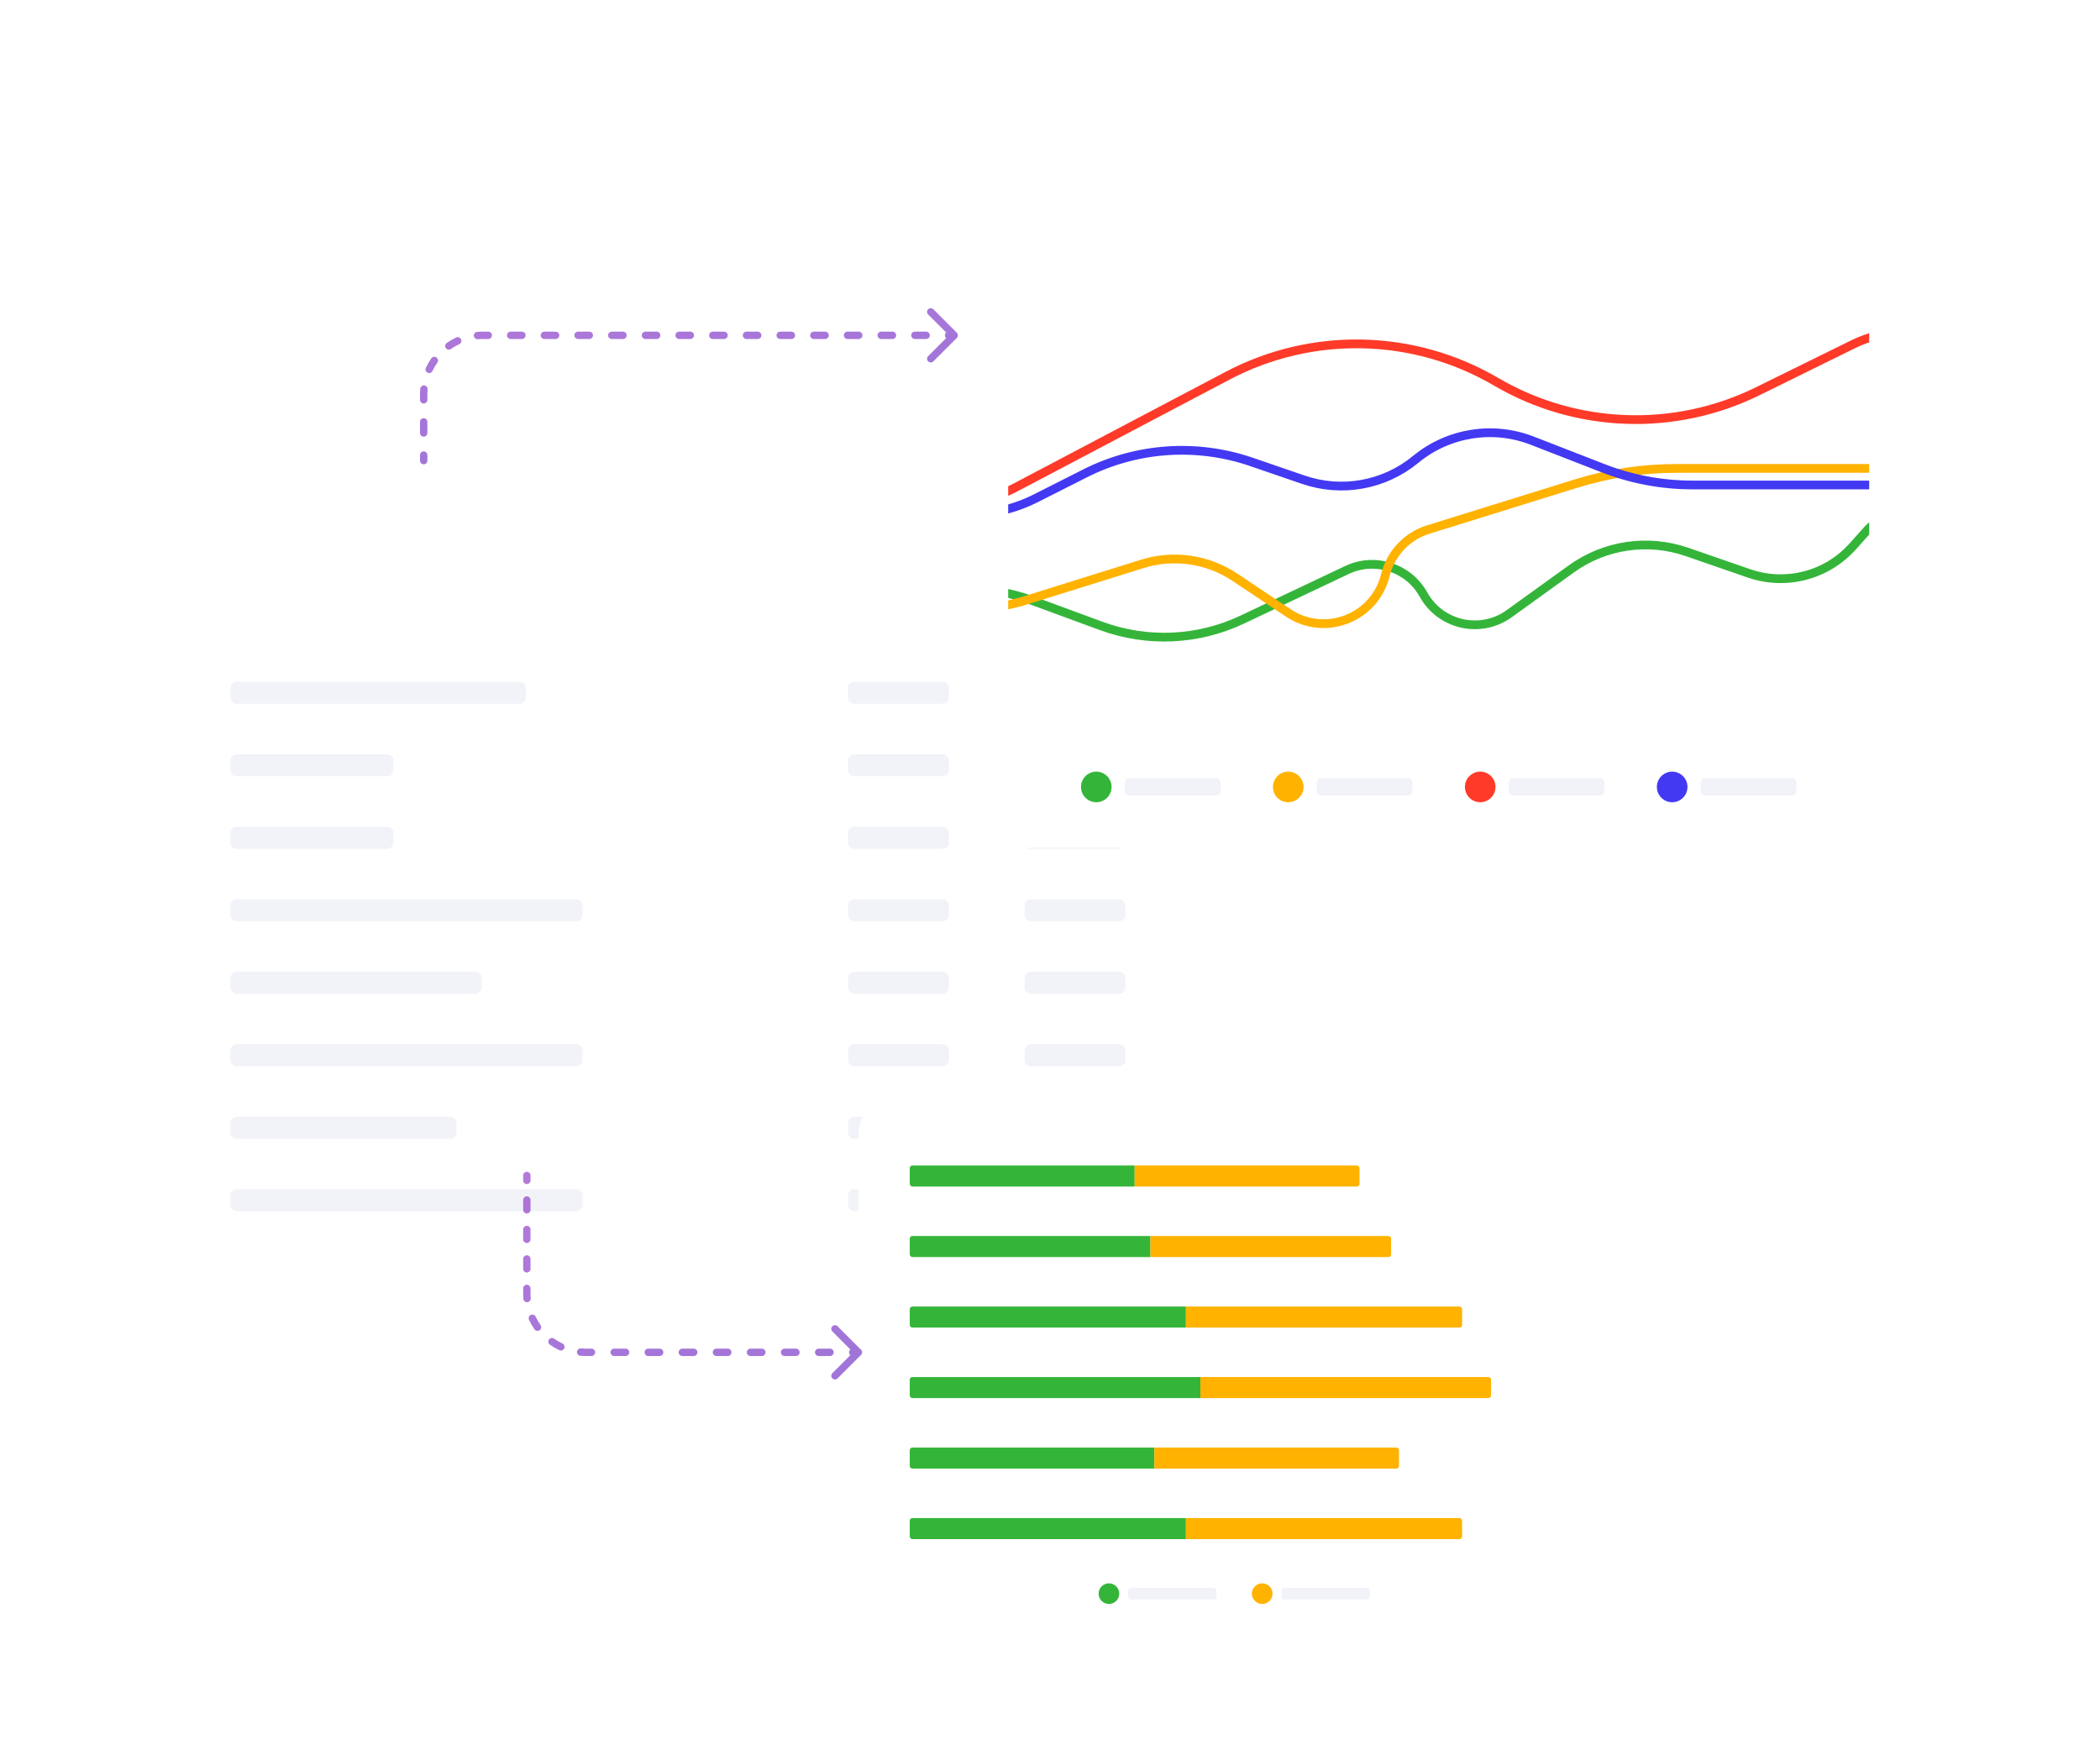 <svg width="570" height="475" viewBox="0 0 570 475" fill="none" xmlns="http://www.w3.org/2000/svg">
<g clip-path="url(#clip0_648_12669)">
<g filter="url(#filter0_d_648_12669)">
<rect x="48" y="126" width="272" height="193.308" rx="12.458" fill="white"/>
<path fill-rule="evenodd" clip-rule="evenodd" d="M62.541 152.516C62.541 151.571 63.307 150.805 64.252 150.805H141.01C141.955 150.805 142.721 151.571 142.721 152.516V155.082C142.721 156.026 141.955 156.792 141.01 156.792H64.252C63.307 156.792 62.541 156.026 62.541 155.082V152.516Z" fill="#F1F3F8"/>
<path fill-rule="evenodd" clip-rule="evenodd" d="M62.541 172.188C62.541 171.244 63.307 170.478 64.251 170.478H105.086C106.031 170.478 106.796 171.244 106.796 172.188V174.755C106.796 175.699 106.031 176.465 105.086 176.465H64.251C63.307 176.465 62.541 175.699 62.541 174.755V172.188Z" fill="#F1F3F8"/>
<path fill-rule="evenodd" clip-rule="evenodd" d="M62.541 191.861C62.541 190.917 63.307 190.151 64.251 190.151H105.086C106.031 190.151 106.796 190.917 106.796 191.861V194.427C106.796 195.372 106.031 196.138 105.086 196.138H64.251C63.307 196.138 62.541 195.372 62.541 194.427V191.861Z" fill="#F1F3F8"/>
<path fill-rule="evenodd" clip-rule="evenodd" d="M62.541 211.534C62.541 210.59 63.307 209.824 64.251 209.824H156.412C157.357 209.824 158.123 210.59 158.123 211.534V214.1C158.123 215.045 157.357 215.811 156.412 215.811H64.251C63.307 215.811 62.541 215.045 62.541 214.1V211.534Z" fill="#F1F3F8"/>
<path fill-rule="evenodd" clip-rule="evenodd" d="M62.541 231.207C62.541 230.263 63.307 229.497 64.251 229.497H129.035C129.98 229.497 130.746 230.263 130.746 231.207V233.773C130.746 234.718 129.98 235.484 129.035 235.484H64.251C63.307 235.484 62.541 234.718 62.541 233.773V231.207Z" fill="#F1F3F8"/>
<path fill-rule="evenodd" clip-rule="evenodd" d="M62.541 250.88C62.541 249.936 63.307 249.17 64.251 249.17H156.412C157.357 249.17 158.123 249.936 158.123 250.88V253.446C158.123 254.391 157.357 255.157 156.412 255.157H64.251C63.307 255.157 62.541 254.391 62.541 253.446V250.88Z" fill="#F1F3F8"/>
<path fill-rule="evenodd" clip-rule="evenodd" d="M62.541 270.553C62.541 269.609 63.307 268.843 64.251 268.843H122.193C123.137 268.843 123.903 269.609 123.903 270.553V273.119C123.903 274.064 123.137 274.83 122.193 274.83H64.251C63.307 274.83 62.541 274.064 62.541 273.119V270.553Z" fill="#F1F3F8"/>
<path fill-rule="evenodd" clip-rule="evenodd" d="M62.541 290.226C62.541 289.282 63.307 288.516 64.251 288.516H156.412C157.357 288.516 158.123 289.282 158.123 290.226V292.792C158.123 293.737 157.357 294.503 156.412 294.503H64.251C63.307 294.503 62.541 293.737 62.541 292.792V290.226Z" fill="#F1F3F8"/>
<path fill-rule="evenodd" clip-rule="evenodd" d="M230.189 152.516C230.189 151.571 230.955 150.805 231.899 150.805H255.849C256.794 150.805 257.56 151.571 257.56 152.516V155.082C257.56 156.026 256.794 156.792 255.849 156.792H231.899C230.955 156.792 230.189 156.026 230.189 155.082V152.516Z" fill="#F1F3F8"/>
<path fill-rule="evenodd" clip-rule="evenodd" d="M230.189 172.188C230.189 171.244 230.955 170.478 231.899 170.478H255.849C256.794 170.478 257.56 171.244 257.56 172.188V174.755C257.56 175.699 256.794 176.465 255.849 176.465H231.899C230.955 176.465 230.189 175.699 230.189 174.755V172.188Z" fill="#F1F3F8"/>
<path fill-rule="evenodd" clip-rule="evenodd" d="M230.189 191.861C230.189 190.917 230.955 190.151 231.899 190.151H255.849C256.794 190.151 257.56 190.917 257.56 191.861V194.427C257.56 195.372 256.794 196.138 255.849 196.138H231.899C230.955 196.138 230.189 195.372 230.189 194.427V191.861Z" fill="#F1F3F8"/>
<path fill-rule="evenodd" clip-rule="evenodd" d="M230.189 211.534C230.189 210.59 230.955 209.824 231.899 209.824H255.849C256.794 209.824 257.56 210.59 257.56 211.534V214.1C257.56 215.045 256.794 215.811 255.849 215.811H231.899C230.955 215.811 230.189 215.045 230.189 214.1V211.534Z" fill="#F1F3F8"/>
<path fill-rule="evenodd" clip-rule="evenodd" d="M230.189 231.207C230.189 230.263 230.955 229.497 231.899 229.497H255.849C256.794 229.497 257.56 230.263 257.56 231.207V233.773C257.56 234.718 256.794 235.484 255.849 235.484H231.899C230.955 235.484 230.189 234.718 230.189 233.773V231.207Z" fill="#F1F3F8"/>
<path fill-rule="evenodd" clip-rule="evenodd" d="M230.189 250.88C230.189 249.936 230.955 249.17 231.899 249.17H255.849C256.794 249.17 257.56 249.936 257.56 250.88V253.446C257.56 254.391 256.794 255.157 255.849 255.157H231.899C230.955 255.157 230.189 254.391 230.189 253.446V250.88Z" fill="#F1F3F8"/>
<path fill-rule="evenodd" clip-rule="evenodd" d="M230.189 270.553C230.189 269.609 230.955 268.843 231.899 268.843H255.849C256.794 268.843 257.56 269.609 257.56 270.553V273.119C257.56 274.064 256.794 274.83 255.849 274.83H231.899C230.955 274.83 230.189 274.064 230.189 273.119V270.553Z" fill="#F1F3F8"/>
<path fill-rule="evenodd" clip-rule="evenodd" d="M230.189 290.226C230.189 289.282 230.955 288.516 231.899 288.516H255.849C256.794 288.516 257.56 289.282 257.56 290.226V292.792C257.56 293.737 256.794 294.503 255.849 294.503H231.899C230.955 294.503 230.189 293.737 230.189 292.792V290.226Z" fill="#F1F3F8"/>
<path fill-rule="evenodd" clip-rule="evenodd" d="M278.088 152.516C278.088 151.571 278.854 150.805 279.799 150.805H303.748C304.693 150.805 305.459 151.571 305.459 152.516V155.082C305.459 156.026 304.693 156.792 303.748 156.792H279.799C278.854 156.792 278.088 156.026 278.088 155.082V152.516Z" fill="#F1F3F8"/>
<path fill-rule="evenodd" clip-rule="evenodd" d="M278.088 172.188C278.088 171.244 278.854 170.478 279.799 170.478H303.748C304.693 170.478 305.459 171.244 305.459 172.188V174.755C305.459 175.699 304.693 176.465 303.748 176.465H279.799C278.854 176.465 278.088 175.699 278.088 174.755V172.188Z" fill="#F1F3F8"/>
<path fill-rule="evenodd" clip-rule="evenodd" d="M278.088 191.861C278.088 190.917 278.854 190.151 279.799 190.151H303.748C304.693 190.151 305.459 190.917 305.459 191.861V194.427C305.459 195.372 304.693 196.138 303.748 196.138H279.799C278.854 196.138 278.088 195.372 278.088 194.427V191.861Z" fill="#F1F3F8"/>
<path fill-rule="evenodd" clip-rule="evenodd" d="M278.088 211.534C278.088 210.59 278.854 209.824 279.799 209.824H303.748C304.693 209.824 305.459 210.59 305.459 211.534V214.1C305.459 215.045 304.693 215.811 303.748 215.811H279.799C278.854 215.811 278.088 215.045 278.088 214.1V211.534Z" fill="#F1F3F8"/>
<path fill-rule="evenodd" clip-rule="evenodd" d="M278.088 231.207C278.088 230.263 278.854 229.497 279.799 229.497H303.748C304.693 229.497 305.459 230.263 305.459 231.207V233.773C305.459 234.718 304.693 235.484 303.748 235.484H279.799C278.854 235.484 278.088 234.718 278.088 233.773V231.207Z" fill="#F1F3F8"/>
<path fill-rule="evenodd" clip-rule="evenodd" d="M278.088 250.88C278.088 249.936 278.854 249.17 279.799 249.17H303.748C304.693 249.17 305.459 249.936 305.459 250.88V253.446C305.459 254.391 304.693 255.157 303.748 255.157H279.799C278.854 255.157 278.088 254.391 278.088 253.446V250.88Z" fill="#F1F3F8"/>
<path fill-rule="evenodd" clip-rule="evenodd" d="M278.088 270.553C278.088 269.609 278.854 268.843 279.799 268.843H303.748C304.693 268.843 305.459 269.609 305.459 270.553V273.119C305.459 274.064 304.693 274.83 303.748 274.83H279.799C278.854 274.83 278.088 274.064 278.088 273.119V270.553Z" fill="#F1F3F8"/>
<path fill-rule="evenodd" clip-rule="evenodd" d="M278.088 290.226C278.088 289.282 278.854 288.516 279.799 288.516H303.748C304.693 288.516 305.459 289.282 305.459 290.226V292.792C305.459 293.737 304.693 294.503 303.748 294.503H279.799C278.854 294.503 278.088 293.737 278.088 292.792V290.226Z" fill="#F1F3F8"/>
</g>
<g filter="url(#filter1_d_648_12669)">
<rect x="260" y="33" width="261" height="172.544" rx="13.105" fill="white"/>
<g clip-path="url(#clip1_648_12669)">
<path d="M262.703 111.143V111.143C267.047 111.143 271.326 110.085 275.17 108.06L333.201 77.491C356.143 65.406 383.699 66.024 406.076 79.125V79.125C427.824 91.858 454.511 92.822 477.121 81.692L503.105 68.901C507.239 66.866 511.785 65.807 516.392 65.807V65.807" stroke="#FF3A29" stroke-width="2.373" stroke-linecap="round" stroke-linejoin="round"/>
<path d="M262.751 135.387V135.387C268.672 135.387 274.546 136.433 280.103 138.478L298.909 145.397C311.38 149.985 325.171 149.365 337.18 143.677L365.611 130.21C373.208 126.612 382.294 129.532 386.373 136.882V136.882C391.005 145.23 401.886 147.662 409.631 142.08L426.508 129.917C435.595 123.368 447.301 121.649 457.887 125.31L474.732 131.136C484.715 134.588 495.795 131.718 502.846 123.854L506.771 119.477C509.251 116.71 512.791 115.13 516.506 115.13V115.13" stroke="#34B53A" stroke-width="2.373" stroke-linecap="round" stroke-linejoin="round"/>
<path d="M262.751 140.787V140.787C268.168 140.787 273.554 139.964 278.725 138.348L310.023 128.564C318.524 125.907 327.771 127.237 335.178 132.182L349.682 141.864C359.64 148.512 373.177 143.244 376.023 131.614V131.614C377.462 125.733 381.878 121.036 387.659 119.238L427.735 106.775C436.529 104.041 445.686 102.65 454.896 102.65H516.506" stroke="#FFB200" stroke-width="2.373" stroke-linecap="round" stroke-linejoin="round"/>
<path d="M262.751 115.13V115.13C269.148 115.13 275.455 113.627 281.164 110.741L294.507 103.998C308.543 96.904 324.85 95.784 339.723 100.893L353.782 105.721C364.206 109.302 375.741 107.212 384.245 100.202V100.202C393.098 92.906 405.201 90.961 415.894 95.116L435.141 102.596C442.873 105.6 451.096 107.142 459.391 107.142H516.506" stroke="#4339F2" stroke-width="2.373" stroke-linecap="round" stroke-linejoin="round"/>
</g>
<path fill-rule="evenodd" clip-rule="evenodd" d="M297.561 193.242C299.855 193.242 301.714 191.383 301.714 189.089C301.714 186.796 299.855 184.937 297.561 184.937C295.268 184.937 293.409 186.796 293.409 189.089C293.409 191.383 295.268 193.242 297.561 193.242Z" fill="#34B53A"/>
<rect x="305.273" y="186.716" width="26.003" height="4.746" rx="1.186" fill="#F1F3F8"/>
<path fill-rule="evenodd" clip-rule="evenodd" d="M349.666 193.242C351.96 193.242 353.819 191.383 353.819 189.09C353.819 186.796 351.96 184.937 349.666 184.937C347.373 184.937 345.514 186.796 345.514 189.09C345.514 191.383 347.373 193.242 349.666 193.242Z" fill="#FFB200"/>
<rect x="357.378" y="186.717" width="26.003" height="4.746" rx="1.186" fill="#F1F3F8"/>
<path fill-rule="evenodd" clip-rule="evenodd" d="M401.771 193.242C404.065 193.242 405.924 191.383 405.924 189.09C405.924 186.796 404.065 184.937 401.771 184.937C399.478 184.937 397.619 186.796 397.619 189.09C397.619 191.383 399.478 193.242 401.771 193.242Z" fill="#FF3A29"/>
<rect x="409.483" y="186.717" width="26.003" height="4.746" rx="1.186" fill="#F1F3F8"/>
<path fill-rule="evenodd" clip-rule="evenodd" d="M453.876 193.242C456.169 193.242 458.029 191.383 458.029 189.09C458.029 186.796 456.169 184.937 453.876 184.937C451.583 184.937 449.723 186.796 449.723 189.09C449.723 191.383 451.583 193.242 453.876 193.242Z" fill="#4339F2"/>
<rect x="461.588" y="186.717" width="26.003" height="4.746" rx="1.186" fill="#F1F3F8"/>
</g>
<g filter="url(#filter2_d_648_12669)">
<rect x="233" y="274" width="204" height="151" rx="12" fill="white"/>
<g clip-path="url(#clip2_648_12669)">
<path fill-rule="evenodd" clip-rule="evenodd" d="M246.934 294H307.973V299.711H246.934V294Z" fill="#34B53A"/>
<path fill-rule="evenodd" clip-rule="evenodd" d="M307.973 294H369.012V299.711H307.973V294Z" fill="#FFB200"/>
</g>
<g clip-path="url(#clip3_648_12669)">
<path fill-rule="evenodd" clip-rule="evenodd" d="M246.934 313.138H312.256V318.849H246.934V313.138Z" fill="#34B53A"/>
<path fill-rule="evenodd" clip-rule="evenodd" d="M312.256 313.138H377.578V318.849H312.256V313.138Z" fill="#FFB200"/>
</g>
<g clip-path="url(#clip4_648_12669)">
<path fill-rule="evenodd" clip-rule="evenodd" d="M246.934 332.275H321.894V337.986H246.934V332.275Z" fill="#34B53A"/>
<path fill-rule="evenodd" clip-rule="evenodd" d="M321.894 332.275H396.854V337.986H321.894V332.275Z" fill="#FFB200"/>
</g>
<g clip-path="url(#clip5_648_12669)">
<path fill-rule="evenodd" clip-rule="evenodd" d="M246.934 351.413H325.821V357.124H246.934V351.413Z" fill="#34B53A"/>
<path fill-rule="evenodd" clip-rule="evenodd" d="M325.821 351.413H404.707V357.124H325.821V351.413Z" fill="#FFB200"/>
</g>
<g clip-path="url(#clip6_648_12669)">
<path fill-rule="evenodd" clip-rule="evenodd" d="M246.934 370.55H313.327V376.261H246.934V370.55Z" fill="#34B53A"/>
<path fill-rule="evenodd" clip-rule="evenodd" d="M313.327 370.55H379.72V376.261H313.327V370.55Z" fill="#FFB200"/>
</g>
<g clip-path="url(#clip7_648_12669)">
<path fill-rule="evenodd" clip-rule="evenodd" d="M246.934 389.688H321.894V395.399H246.934V389.688Z" fill="#34B53A"/>
<path fill-rule="evenodd" clip-rule="evenodd" d="M321.894 389.688H396.854V395.399H321.894V389.688Z" fill="#FFB200"/>
</g>
<path fill-rule="evenodd" clip-rule="evenodd" d="M300.993 413C302.54 413 303.794 411.746 303.794 410.199C303.794 408.653 302.54 407.399 300.993 407.399C299.446 407.399 298.192 408.653 298.192 410.199C298.192 411.746 299.446 413 300.993 413Z" fill="#34B53A"/>
<rect x="306.194" y="408.599" width="24.005" height="3.201" rx="0.8" fill="#F1F3F8"/>
<path fill-rule="evenodd" clip-rule="evenodd" d="M342.602 413C344.148 413 345.402 411.746 345.402 410.2C345.402 408.653 344.148 407.399 342.602 407.399C341.055 407.399 339.801 408.653 339.801 410.2C339.801 411.746 341.055 413 342.602 413Z" fill="#FFB200"/>
<rect x="347.803" y="408.599" width="24.005" height="3.201" rx="0.8" fill="#F1F3F8"/>
</g>
<path opacity="0.6" d="M114 125C114 125.552 114.448 126 115 126C115.552 126 116 125.552 116 125H114ZM259.707 91.707C260.098 91.317 260.098 90.683 259.707 90.293L253.343 83.929C252.953 83.538 252.319 83.538 251.929 83.929C251.538 84.32 251.538 84.953 251.929 85.343L257.586 91L251.929 96.657C251.538 97.047 251.538 97.68 251.929 98.071C252.319 98.462 252.953 98.462 253.343 98.071L259.707 91.707ZM116 123.5C116 122.948 115.552 122.5 115 122.5C114.448 122.5 114 122.948 114 123.5H116ZM114 117.5C114 118.052 114.448 118.5 115 118.5C115.552 118.5 116 118.052 116 117.5H114ZM116 114.5C116 113.948 115.552 113.5 115 113.5C114.448 113.5 114 113.948 114 114.5H116ZM114 108.5C114 109.052 114.448 109.5 115 109.5C115.552 109.5 116 109.052 116 108.5H114ZM116.056 105.69C116.104 105.14 115.696 104.656 115.146 104.608C114.596 104.561 114.111 104.968 114.064 105.518L116.056 105.69ZM115.59 99.813C115.356 100.314 115.572 100.909 116.072 101.142C116.573 101.376 117.168 101.16 117.402 100.66L115.59 99.813ZM118.711 98.396C119.028 97.944 118.919 97.321 118.467 97.004C118.015 96.686 117.391 96.796 117.074 97.248L118.711 98.396ZM121.248 93.074C120.796 93.391 120.686 94.014 121.003 94.467C121.321 94.919 121.944 95.028 122.396 94.711L121.248 93.074ZM124.66 93.402C125.16 93.168 125.376 92.573 125.142 92.072C124.909 91.572 124.314 91.356 123.813 91.59L124.66 93.402ZM129.518 90.064C128.968 90.111 128.561 90.596 128.608 91.146C128.656 91.696 129.14 92.104 129.69 92.056L129.518 90.064ZM132.524 92C133.076 92 133.524 91.552 133.524 91C133.524 90.448 133.076 90 132.524 90V92ZM138.619 90C138.067 90 137.619 90.448 137.619 91C137.619 91.552 138.067 92 138.619 92V90ZM141.667 92C142.219 92 142.667 91.552 142.667 91C142.667 90.448 142.219 90 141.667 90V92ZM147.762 90C147.21 90 146.762 90.448 146.762 91C146.762 91.552 147.21 92 147.762 92V90ZM150.81 92C151.362 92 151.81 91.552 151.81 91C151.81 90.448 151.362 90 150.81 90V92ZM156.905 90C156.352 90 155.905 90.448 155.905 91C155.905 91.552 156.352 92 156.905 92V90ZM159.952 92C160.505 92 160.952 91.552 160.952 91C160.952 90.448 160.505 90 159.952 90V92ZM166.048 90C165.495 90 165.048 90.448 165.048 91C165.048 91.552 165.495 92 166.048 92V90ZM169.095 92C169.648 92 170.095 91.552 170.095 91C170.095 90.448 169.648 90 169.095 90V92ZM175.19 90C174.638 90 174.19 90.448 174.19 91C174.19 91.552 174.638 92 175.19 92V90ZM178.238 92C178.79 92 179.238 91.552 179.238 91C179.238 90.448 178.79 90 178.238 90V92ZM184.333 90C183.781 90 183.333 90.448 183.333 91C183.333 91.552 183.781 92 184.333 92V90ZM187.381 92C187.933 92 188.381 91.552 188.381 91C188.381 90.448 187.933 90 187.381 90V92ZM193.476 90C192.924 90 192.476 90.448 192.476 91C192.476 91.552 192.924 92 193.476 92V90ZM196.524 92C197.076 92 197.524 91.552 197.524 91C197.524 90.448 197.076 90 196.524 90V92ZM202.619 90C202.067 90 201.619 90.448 201.619 91C201.619 91.552 202.067 92 202.619 92V90ZM205.667 92C206.219 92 206.667 91.552 206.667 91C206.667 90.448 206.219 90 205.667 90V92ZM211.762 90C211.21 90 210.762 90.448 210.762 91C210.762 91.552 211.21 92 211.762 92V90ZM214.81 92C215.362 92 215.81 91.552 215.81 91C215.81 90.448 215.362 90 214.81 90V92ZM220.905 90C220.352 90 219.905 90.448 219.905 91C219.905 91.552 220.352 92 220.905 92V90ZM223.952 92C224.505 92 224.952 91.552 224.952 91C224.952 90.448 224.505 90 223.952 90V92ZM230.048 90C229.495 90 229.048 90.448 229.048 91C229.048 91.552 229.495 92 230.048 92V90ZM233.095 92C233.648 92 234.095 91.552 234.095 91C234.095 90.448 233.648 90 233.095 90V92ZM239.19 90C238.638 90 238.19 90.448 238.19 91C238.19 91.552 238.638 92 239.19 92V90ZM242.238 92C242.79 92 243.238 91.552 243.238 91C243.238 90.448 242.79 90 242.238 90V92ZM248.333 90C247.781 90 247.333 90.448 247.333 91C247.333 91.552 247.781 92 248.333 92V90ZM251.381 92C251.933 92 252.381 91.552 252.381 91C252.381 90.448 251.933 90 251.381 90V92ZM257.476 90C256.924 90 256.476 90.448 256.476 91C256.476 91.552 256.924 92 257.476 92V90ZM116 125V123.5H114V125H116ZM116 117.5V114.5H114V117.5H116ZM116 108.5V107H114V108.5H116ZM116 107C116 106.559 116.019 106.122 116.056 105.69L114.064 105.518C114.022 106.007 114 106.501 114 107H116ZM117.402 100.66C117.773 99.865 118.212 99.108 118.711 98.396L117.074 97.248C116.508 98.054 116.011 98.912 115.59 99.813L117.402 100.66ZM122.396 94.711C123.108 94.212 123.865 93.773 124.66 93.402L123.813 91.59C122.912 92.01 122.054 92.508 121.248 93.074L122.396 94.711ZM129.69 92.056C130.122 92.019 130.559 92 131 92V90C130.501 90 130.007 90.022 129.518 90.064L129.69 92.056ZM131 92H132.524V90H131V92ZM138.619 92H141.667V90H138.619V92ZM147.762 92H150.81V90H147.762V92ZM156.905 92H159.952V90H156.905V92ZM166.048 92H169.095V90H166.048V92ZM175.19 92H178.238V90H175.19V92ZM184.333 92H187.381V90H184.333V92ZM193.476 92H196.524V90H193.476V92ZM202.619 92H205.667V90H202.619V92ZM211.762 92H214.81V90H211.762V92ZM220.905 92H223.952V90H220.905V92ZM230.048 92H233.095V90H230.048V92ZM239.19 92H242.238V90H239.19V92ZM248.333 92H251.381V90H248.333V92ZM257.476 92H259V90H257.476V92Z" fill="url(#paint0_linear_648_12669)"/>
<path opacity="0.6" d="M144 319C144 318.448 143.552 318 143 318C142.448 318 142 318.448 142 319H144ZM233.707 367.707C234.098 367.317 234.098 366.683 233.707 366.293L227.343 359.929C226.953 359.538 226.319 359.538 225.929 359.929C225.538 360.319 225.538 360.953 225.929 361.343L231.586 367L225.929 372.657C225.538 373.047 225.538 373.681 225.929 374.071C226.319 374.462 226.953 374.462 227.343 374.071L233.707 367.707ZM142 320.333C142 320.886 142.448 321.333 143 321.333C143.552 321.333 144 320.886 144 320.333H142ZM144 325.667C144 325.114 143.552 324.667 143 324.667C142.448 324.667 142 325.114 142 325.667H144ZM142 328.333C142 328.886 142.448 329.333 143 329.333C143.552 329.333 144 328.886 144 328.333H142ZM144 333.667C144 333.114 143.552 332.667 143 332.667C142.448 332.667 142 333.114 142 333.667H144ZM142 336.333C142 336.886 142.448 337.333 143 337.333C143.552 337.333 144 336.886 144 336.333H142ZM144 341.667C144 341.114 143.552 340.667 143 340.667C142.448 340.667 142 341.114 142 341.667H144ZM142 344.333C142 344.886 142.448 345.333 143 345.333C143.552 345.333 144 344.886 144 344.333H142ZM144 349.667C144 349.114 143.552 348.667 143 348.667C142.448 348.667 142 349.114 142 349.667H144ZM142.064 352.482C142.111 353.032 142.596 353.439 143.146 353.392C143.696 353.344 144.104 352.86 144.056 352.31L142.064 352.482ZM145.402 357.34C145.168 356.84 144.573 356.624 144.072 356.858C143.572 357.091 143.356 357.686 143.59 358.187L145.402 357.34ZM145.074 360.752C145.391 361.204 146.015 361.314 146.467 360.997C146.919 360.679 147.028 360.056 146.711 359.604L145.074 360.752ZM150.396 363.289C149.944 362.972 149.321 363.081 149.003 363.533C148.686 363.985 148.796 364.609 149.248 364.926L150.396 363.289ZM151.813 366.41C152.314 366.644 152.909 366.428 153.142 365.928C153.376 365.427 153.16 364.832 152.66 364.598L151.813 366.41ZM157.69 365.944C157.14 365.896 156.656 366.304 156.608 366.854C156.561 367.404 156.968 367.889 157.518 367.936L157.69 365.944ZM160.542 368C161.094 368 161.542 367.552 161.542 367C161.542 366.448 161.094 366 160.542 366V368ZM166.708 366C166.156 366 165.708 366.448 165.708 367C165.708 367.552 166.156 368 166.708 368V366ZM169.792 368C170.344 368 170.792 367.552 170.792 367C170.792 366.448 170.344 366 169.792 366V368ZM175.958 366C175.406 366 174.958 366.448 174.958 367C174.958 367.552 175.406 368 175.958 368V366ZM179.042 368C179.594 368 180.042 367.552 180.042 367C180.042 366.448 179.594 366 179.042 366V368ZM185.208 366C184.656 366 184.208 366.448 184.208 367C184.208 367.552 184.656 368 185.208 368V366ZM188.292 368C188.844 368 189.292 367.552 189.292 367C189.292 366.448 188.844 366 188.292 366V368ZM194.458 366C193.906 366 193.458 366.448 193.458 367C193.458 367.552 193.906 368 194.458 368V366ZM197.542 368C198.094 368 198.542 367.552 198.542 367C198.542 366.448 198.094 366 197.542 366V368ZM203.708 366C203.156 366 202.708 366.448 202.708 367C202.708 367.552 203.156 368 203.708 368V366ZM206.792 368C207.344 368 207.792 367.552 207.792 367C207.792 366.448 207.344 366 206.792 366V368ZM212.958 366C212.406 366 211.958 366.448 211.958 367C211.958 367.552 212.406 368 212.958 368V366ZM216.042 368C216.594 368 217.042 367.552 217.042 367C217.042 366.448 216.594 366 216.042 366V368ZM222.208 366C221.656 366 221.208 366.448 221.208 367C221.208 367.552 221.656 368 222.208 368V366ZM225.292 368C225.844 368 226.292 367.552 226.292 367C226.292 366.448 225.844 366 225.292 366V368ZM231.458 366C230.906 366 230.458 366.448 230.458 367C230.458 367.552 230.906 368 231.458 368V366ZM142 319V320.333H144V319H142ZM142 325.667V328.333H144V325.667H142ZM142 333.667V336.333H144V333.667H142ZM142 341.667V344.333H144V341.667H142ZM142 349.667V351H144V349.667H142ZM142 351C142 351.499 142.022 351.993 142.064 352.482L144.056 352.31C144.019 351.878 144 351.441 144 351H142ZM143.59 358.187C144.011 359.088 144.508 359.946 145.074 360.752L146.711 359.604C146.212 358.892 145.773 358.135 145.402 357.34L143.59 358.187ZM149.248 364.926C150.054 365.492 150.912 365.989 151.813 366.41L152.66 364.598C151.865 364.227 151.108 363.788 150.396 363.289L149.248 364.926ZM157.518 367.936C158.007 367.978 158.501 368 159 368V366C158.559 366 158.122 365.981 157.69 365.944L157.518 367.936ZM159 368H160.542V366H159V368ZM166.708 368H169.792V366H166.708V368ZM175.958 368H179.042V366H175.958V368ZM185.208 368H188.292V366H185.208V368ZM194.458 368H197.542V366H194.458V368ZM203.708 368H206.792V366H203.708V368ZM212.958 368H216.042V366H212.958V368ZM222.208 368H225.292V366H222.208V368ZM231.458 368H233V366H231.458V368Z" fill="url(#paint1_linear_648_12669)"/>
</g>
<defs>
<filter id="filter0_d_648_12669" x="-20.428" y="91.786" width="408.855" height="330.164" filterUnits="userSpaceOnUse" color-interpolation-filters="sRGB">
<feFlood flood-opacity="0" result="BackgroundImageFix"/>
<feColorMatrix in="SourceAlpha" type="matrix" values="0 0 0 0 0 0 0 0 0 0 0 0 0 0 0 0 0 0 127 0" result="hardAlpha"/>
<feOffset dy="34.214"/>
<feGaussianBlur stdDeviation="34.214"/>
<feColorMatrix type="matrix" values="0 0 0 0 0 0 0 0 0 0.145 0 0 0 0 0.369 0 0 0 0.1 0"/>
<feBlend mode="normal" in2="BackgroundImageFix" result="effect1_dropShadow_648_12669"/>
<feBlend mode="normal" in="SourceGraphic" in2="effect1_dropShadow_648_12669" result="shape"/>
</filter>
<filter id="filter1_d_648_12669" x="211.052" y="8.526" width="358.897" height="270.441" filterUnits="userSpaceOnUse" color-interpolation-filters="sRGB">
<feFlood flood-opacity="0" result="BackgroundImageFix"/>
<feColorMatrix in="SourceAlpha" type="matrix" values="0 0 0 0 0 0 0 0 0 0 0 0 0 0 0 0 0 0 127 0" result="hardAlpha"/>
<feOffset dy="24.474"/>
<feGaussianBlur stdDeviation="24.474"/>
<feColorMatrix type="matrix" values="0 0 0 0 0 0 0 0 0 0.145 0 0 0 0 0.369 0 0 0 0.1 0"/>
<feBlend mode="normal" in2="BackgroundImageFix" result="effect1_dropShadow_648_12669"/>
<feBlend mode="normal" in="SourceGraphic" in2="effect1_dropShadow_648_12669" result="shape"/>
</filter>
<filter id="filter2_d_648_12669" x="188.41" y="251.705" width="293.18" height="240.18" filterUnits="userSpaceOnUse" color-interpolation-filters="sRGB">
<feFlood flood-opacity="0" result="BackgroundImageFix"/>
<feColorMatrix in="SourceAlpha" type="matrix" values="0 0 0 0 0 0 0 0 0 0 0 0 0 0 0 0 0 0 127 0" result="hardAlpha"/>
<feOffset dy="22.295"/>
<feGaussianBlur stdDeviation="22.295"/>
<feColorMatrix type="matrix" values="0 0 0 0 0 0 0 0 0 0.145 0 0 0 0 0.369 0 0 0 0.1 0"/>
<feBlend mode="normal" in2="BackgroundImageFix" result="effect1_dropShadow_648_12669"/>
<feBlend mode="normal" in="SourceGraphic" in2="effect1_dropShadow_648_12669" result="shape"/>
</filter>
<linearGradient id="paint0_linear_648_12669" x1="37.231" y1="85.08" x2="52.306" y2="170.143" gradientUnits="userSpaceOnUse">
<stop stop-color="#851FC0"/>
<stop offset="1" stop-color="#4D15BE"/>
</linearGradient>
<linearGradient id="paint1_linear_648_12669" x1="21.087" y1="341.89" x2="45.458" y2="451.742" gradientUnits="userSpaceOnUse">
<stop stop-color="#851FC0"/>
<stop offset="1" stop-color="#4D15BE"/>
</linearGradient>
<clipPath id="clip0_648_12669">
<rect width="570" height="475" fill="white"/>
</clipPath>
<clipPath id="clip1_648_12669">
<rect width="233.699" height="127.77" fill="white" transform="translate(273.651 45.302)"/>
</clipPath>
<clipPath id="clip2_648_12669">
<rect x="246.934" y="294" width="122.077" height="5.711" rx="0.714" fill="white"/>
</clipPath>
<clipPath id="clip3_648_12669">
<rect x="246.934" y="313.138" width="130.644" height="5.711" rx="0.714" fill="white"/>
</clipPath>
<clipPath id="clip4_648_12669">
<rect x="246.934" y="332.275" width="149.919" height="5.711" rx="0.714" fill="white"/>
</clipPath>
<clipPath id="clip5_648_12669">
<rect x="246.934" y="351.413" width="157.772" height="5.711" rx="0.714" fill="white"/>
</clipPath>
<clipPath id="clip6_648_12669">
<rect x="246.934" y="370.55" width="132.786" height="5.711" rx="0.714" fill="white"/>
</clipPath>
<clipPath id="clip7_648_12669">
<rect x="246.934" y="389.688" width="149.919" height="5.711" rx="0.714" fill="white"/>
</clipPath>
</defs>
</svg>
